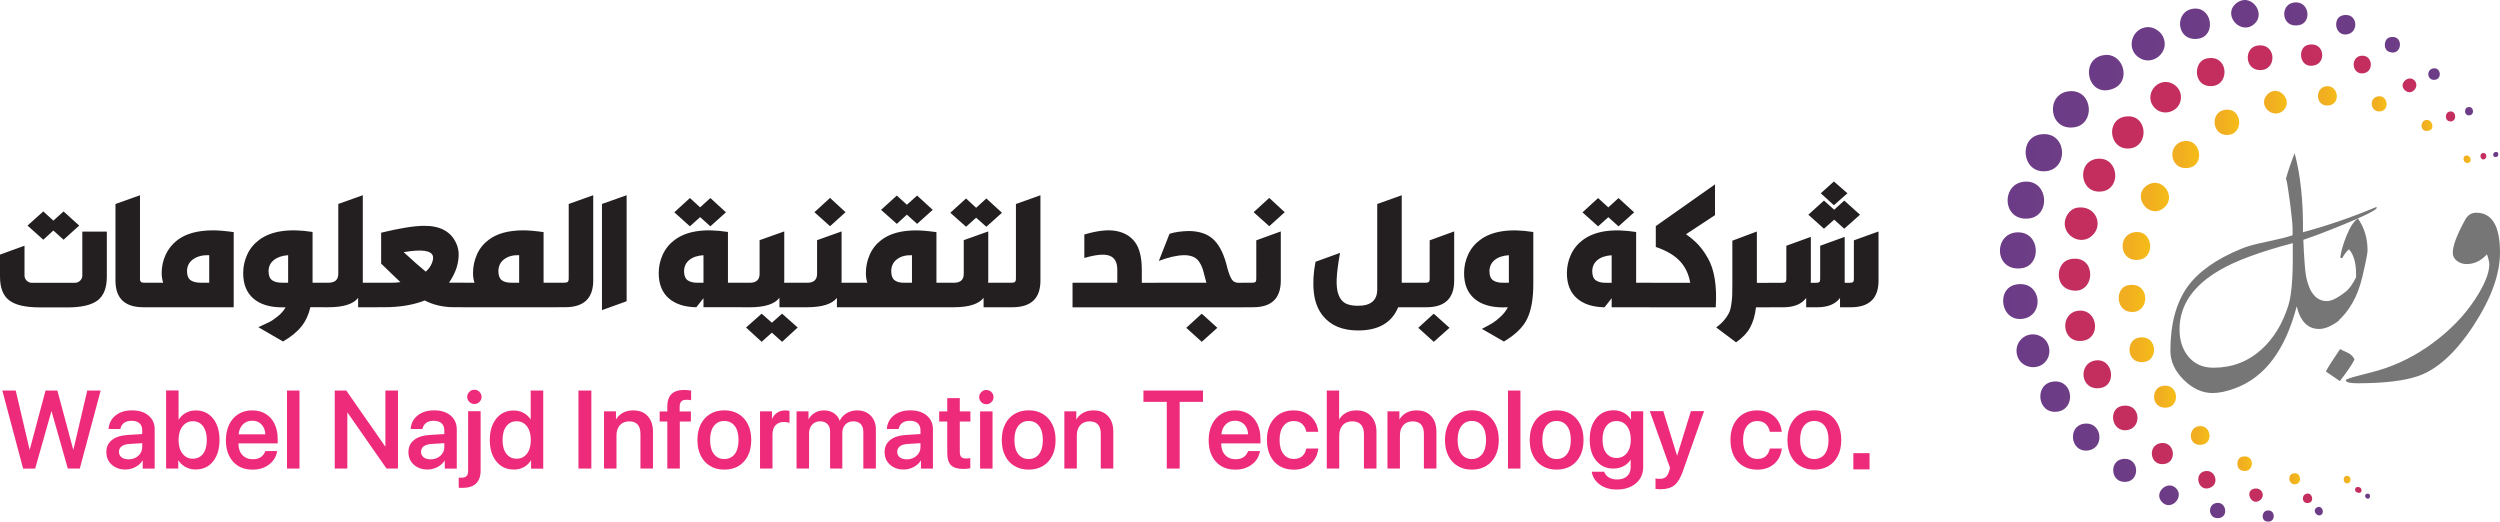 <?xml version="1.0" encoding="UTF-8"?>
<svg id="Layer_2" data-name="Layer 2" xmlns="http://www.w3.org/2000/svg" xmlns:xlink="http://www.w3.org/1999/xlink" viewBox="0 0 680.27 141.95">
  <defs>
    <style>
      .cls-1 {
        fill: url(#linear-gradient-2);
      }

      .cls-2 {
        clip-path: url(#clippath-45);
      }

      .cls-3 {
        fill: url(#linear-gradient-51);
      }

      .cls-4 {
        clip-path: url(#clippath-20);
      }

      .cls-5 {
        clip-path: url(#clippath-11);
      }

      .cls-6 {
        clip-path: url(#clippath-16);
      }

      .cls-7 {
        clip-path: url(#clippath-59);
      }

      .cls-8 {
        fill: url(#linear-gradient-17);
      }

      .cls-9 {
        clip-path: url(#clippath-33);
      }

      .cls-10 {
        clip-path: url(#clippath-47);
      }

      .cls-11 {
        fill: url(#linear-gradient-43);
      }

      .cls-12 {
        clip-path: url(#clippath-41);
      }

      .cls-13 {
        clip-path: url(#clippath-32);
      }

      .cls-14 {
        fill: url(#linear-gradient-15);
      }

      .cls-15 {
        fill: url(#linear-gradient-58);
      }

      .cls-16 {
        fill: url(#linear-gradient-18);
      }

      .cls-17 {
        fill: url(#linear-gradient-56);
      }

      .cls-18 {
        fill: url(#linear-gradient-40);
      }

      .cls-19 {
        fill: url(#linear-gradient-52);
      }

      .cls-20 {
        fill: url(#linear-gradient-28);
      }

      .cls-21 {
        fill: url(#linear-gradient-14);
      }

      .cls-22 {
        fill: url(#linear-gradient-36);
      }

      .cls-23 {
        fill: url(#linear-gradient-20);
      }

      .cls-24 {
        fill: url(#linear-gradient-6);
      }

      .cls-25 {
        clip-path: url(#clippath-2);
      }

      .cls-26 {
        fill: url(#linear-gradient-53);
      }

      .cls-27 {
        clip-path: url(#clippath-13);
      }

      .cls-28 {
        clip-path: url(#clippath-37);
      }

      .cls-29 {
        clip-path: url(#clippath-46);
      }

      .cls-30 {
        clip-path: url(#clippath-25);
      }

      .cls-31 {
        fill: url(#linear-gradient-60);
      }

      .cls-32 {
        clip-path: url(#clippath-15);
      }

      .cls-33 {
        clip-path: url(#clippath-6);
      }

      .cls-34 {
        fill: url(#linear-gradient-35);
      }

      .cls-35 {
        fill: url(#linear-gradient-48);
      }

      .cls-36 {
        clip-path: url(#clippath-40);
      }

      .cls-37 {
        fill: #ee2a7b;
      }

      .cls-38 {
        clip-path: url(#clippath-26);
      }

      .cls-39 {
        fill: url(#linear-gradient-32);
      }

      .cls-40 {
        fill: url(#linear-gradient-11);
      }

      .cls-41 {
        fill: url(#linear-gradient-50);
      }

      .cls-42 {
        fill: url(#linear-gradient-39);
      }

      .cls-43 {
        clip-path: url(#clippath-7);
      }

      .cls-44 {
        clip-path: url(#clippath-21);
      }

      .cls-45 {
        clip-path: url(#clippath-34);
      }

      .cls-46 {
        clip-path: url(#clippath-57);
      }

      .cls-47 {
        clip-path: url(#clippath-1);
      }

      .cls-48 {
        clip-path: url(#clippath-4);
      }

      .cls-49 {
        clip-path: url(#clippath-38);
      }

      .cls-50 {
        fill: url(#linear-gradient-10);
      }

      .cls-51 {
        clip-path: url(#clippath-36);
      }

      .cls-52 {
        clip-path: url(#clippath-27);
      }

      .cls-53 {
        fill: url(#linear-gradient-59);
      }

      .cls-54 {
        clip-path: url(#clippath-44);
      }

      .cls-55 {
        fill: url(#linear-gradient-49);
      }

      .cls-56 {
        fill: url(#linear-gradient-37);
      }

      .cls-57 {
        fill: url(#linear-gradient-16);
      }

      .cls-58 {
        clip-path: url(#clippath-12);
      }

      .cls-59 {
        fill: #767676;
      }

      .cls-60 {
        fill: url(#linear-gradient-31);
      }

      .cls-61 {
        fill: url(#linear-gradient-41);
      }

      .cls-62 {
        clip-path: url(#clippath-24);
      }

      .cls-63 {
        clip-path: url(#clippath-30);
      }

      .cls-64 {
        fill: url(#linear-gradient-21);
      }

      .cls-65 {
        clip-path: url(#clippath-22);
      }

      .cls-66 {
        fill: url(#linear-gradient-25);
      }

      .cls-67 {
        fill: url(#linear-gradient-5);
      }

      .cls-68 {
        fill: url(#linear-gradient-54);
      }

      .cls-69 {
        clip-path: url(#clippath-9);
      }

      .cls-70 {
        fill: url(#linear-gradient-45);
      }

      .cls-71 {
        clip-path: url(#clippath-52);
      }

      .cls-72 {
        fill: url(#linear-gradient-55);
      }

      .cls-73 {
        clip-path: url(#clippath);
      }

      .cls-74 {
        clip-path: url(#clippath-50);
      }

      .cls-75 {
        clip-path: url(#clippath-48);
      }

      .cls-76 {
        fill: url(#linear-gradient-34);
      }

      .cls-77 {
        clip-path: url(#clippath-39);
      }

      .cls-78 {
        fill: none;
      }

      .cls-79 {
        clip-path: url(#clippath-19);
      }

      .cls-80 {
        clip-path: url(#clippath-31);
      }

      .cls-81 {
        clip-path: url(#clippath-54);
      }

      .cls-82 {
        clip-path: url(#clippath-3);
      }

      .cls-83 {
        fill: url(#linear-gradient-7);
      }

      .cls-84 {
        clip-path: url(#clippath-43);
      }

      .cls-85 {
        clip-path: url(#clippath-8);
      }

      .cls-86 {
        fill: url(#linear-gradient-24);
      }

      .cls-87 {
        fill: url(#linear-gradient-9);
      }

      .cls-88 {
        fill: url(#linear-gradient-22);
      }

      .cls-89 {
        clip-path: url(#clippath-55);
      }

      .cls-90 {
        fill: url(#linear-gradient-42);
      }

      .cls-91 {
        clip-path: url(#clippath-29);
      }

      .cls-92 {
        clip-path: url(#clippath-18);
      }

      .cls-93 {
        clip-path: url(#clippath-14);
      }

      .cls-94 {
        fill: url(#linear-gradient-3);
      }

      .cls-95 {
        clip-path: url(#clippath-17);
      }

      .cls-96 {
        clip-path: url(#clippath-5);
      }

      .cls-97 {
        clip-path: url(#clippath-58);
      }

      .cls-98 {
        fill: url(#linear-gradient);
      }

      .cls-99 {
        fill: url(#linear-gradient-27);
      }

      .cls-100 {
        clip-path: url(#clippath-42);
      }

      .cls-101 {
        fill: url(#linear-gradient-33);
      }

      .cls-102 {
        fill: url(#linear-gradient-38);
      }

      .cls-103 {
        clip-path: url(#clippath-10);
      }

      .cls-104 {
        fill: url(#linear-gradient-29);
      }

      .cls-105 {
        clip-path: url(#clippath-23);
      }

      .cls-106 {
        fill: url(#linear-gradient-30);
      }

      .cls-107 {
        clip-path: url(#clippath-56);
      }

      .cls-108 {
        clip-path: url(#clippath-53);
      }

      .cls-109 {
        clip-path: url(#clippath-49);
      }

      .cls-110 {
        fill: url(#linear-gradient-23);
      }

      .cls-111 {
        fill: url(#linear-gradient-19);
      }

      .cls-112 {
        fill: #231f20;
      }

      .cls-113 {
        fill: url(#linear-gradient-4);
      }

      .cls-114 {
        clip-path: url(#clippath-51);
      }

      .cls-115 {
        clip-path: url(#clippath-28);
      }

      .cls-116 {
        fill: url(#linear-gradient-8);
      }

      .cls-117 {
        fill: url(#linear-gradient-44);
      }

      .cls-118 {
        fill: url(#linear-gradient-57);
      }

      .cls-119 {
        fill: url(#linear-gradient-47);
      }

      .cls-120 {
        fill: url(#linear-gradient-46);
      }

      .cls-121 {
        fill: url(#linear-gradient-12);
      }

      .cls-122 {
        clip-path: url(#clippath-35);
      }

      .cls-123 {
        fill: url(#linear-gradient-13);
      }

      .cls-124 {
        fill: url(#linear-gradient-26);
      }
    </style>
    <clipPath id="clippath">
      <path class="cls-78" d="M555.27,36.56c-6.02,.86-5.17,10.31,1.08,10.05,6.5-.27,6.23-10.12-.12-10.12-.3,0-.62,.02-.95,.07"/>
    </clipPath>
    <linearGradient id="linear-gradient" x1="-47.96" y1="886.03" x2="-47.18" y2="886.03" gradientTransform="translate(1163.54 11355.47) scale(12.77 -12.77)" gradientUnits="userSpaceOnUse">
      <stop offset="0" stop-color="#6b3b87"/>
      <stop offset="1" stop-color="#6d3d85"/>
    </linearGradient>
    <clipPath id="clippath-1">
      <path class="cls-78" d="M551.14,49.42c-6.71,.25-6.49,10.8,.86,10.04,5.99-.62,5.47-10.05-.63-10.05-.07,0-.15,0-.23,0"/>
    </clipPath>
    <linearGradient id="linear-gradient-2" x1="-47.87" y1="886.27" x2="-47.09" y2="886.27" gradientTransform="translate(1158.13 11382.66) scale(12.78 -12.78)" xlink:href="#linear-gradient"/>
    <clipPath id="clippath-2">
      <path class="cls-78" d="M562.85,24.85c-6.26,.77-5.45,10.75,1.53,9.79,5.74-.78,5.18-9.84-.76-9.84-.25,0-.5,.02-.77,.05"/>
    </clipPath>
    <linearGradient id="linear-gradient-3" x1="-47.77" y1="886.24" x2="-46.99" y2="886.24" gradientTransform="translate(1159.36 11175.1) scale(12.58 -12.58)" xlink:href="#linear-gradient"/>
    <clipPath id="clippath-3">
      <path class="cls-78" d="M549.05,63.22c-6.74,.11-6.52,10.83,1.09,9.76,5.43-.76,5.07-9.76-.99-9.76-.03,0-.07,0-.1,0"/>
    </clipPath>
    <linearGradient id="linear-gradient-4" x1="-47.41" y1="887.16" x2="-46.63" y2="887.16" gradientTransform="translate(1139.45 11207.92) scale(12.56 -12.56)" xlink:href="#linear-gradient"/>
    <clipPath id="clippath-4">
      <path class="cls-78" d="M572.73,14.97c-7.09,.7-4.84,12.15,2.43,9.1,4.62-1.94,2.84-9.13-1.94-9.13-.16,0-.32,0-.49,.02"/>
    </clipPath>
    <linearGradient id="linear-gradient-5" x1="-47.14" y1="887.16" x2="-46.36" y2="887.16" gradientTransform="translate(1139.86 10775.92) scale(12.12 -12.12)" xlink:href="#linear-gradient"/>
    <clipPath id="clippath-5">
      <path class="cls-78" d="M548.61,77.42c-5.61,.97-4.26,10.36,1.96,9.3,5.55-.94,5.04-9.41-.8-9.41-.36,0-.75,.03-1.16,.1"/>
    </clipPath>
    <linearGradient id="linear-gradient-6" x1="-46.48" y1="888.85" x2="-45.7" y2="888.85" gradientTransform="translate(1105.96 10809.53) scale(12.07 -12.07)" xlink:href="#linear-gradient"/>
    <clipPath id="clippath-6">
      <path class="cls-78" d="M584.21,7.39c-3.97,.31-5.66,5.45-2.59,7.98,3.8,3.14,9.13-1.17,6.9-5.52-.73-1.41-2.43-2.48-4.03-2.48-.09,0-.19,0-.28,.01"/>
    </clipPath>
    <linearGradient id="linear-gradient-7" x1="-46.32" y1="888.54" x2="-45.54" y2="888.54" gradientTransform="translate(1116.68 10307.23) scale(11.59 -11.59)" xlink:href="#linear-gradient"/>
    <clipPath id="clippath-7">
      <path class="cls-78" d="M549.02,97.11c1.09,2.95,5.16,3.75,7.37,1.53,2.13-2.13,1.48-5.92-1.24-7.2-.68-.32-1.36-.46-2.01-.46-2.95,0-5.3,2.95-4.12,6.14"/>
    </clipPath>
    <linearGradient id="linear-gradient-8" x1="-45.38" y1="890.89" x2="-44.6" y2="890.89" gradientTransform="translate(1071.04 10350.31) scale(11.51 -11.51)" xlink:href="#linear-gradient"/>
    <clipPath id="clippath-8">
      <path class="cls-78" d="M570.66,43.21c-5.66,.62-4.9,9.67,1.29,8.88,5.22-.66,4.64-8.91-.69-8.91-.19,0-.4,.01-.6,.03"/>
    </clipPath>
    <linearGradient id="linear-gradient-9" x1="-45.25" y1="890.55" x2="-44.47" y2="890.55" gradientTransform="translate(1075.93 10067.36) scale(11.25 -11.25)" gradientUnits="userSpaceOnUse">
      <stop offset="0" stop-color="#c32e5f"/>
      <stop offset=".54" stop-color="#c32e5f"/>
      <stop offset="1" stop-color="#c32e5f"/>
    </linearGradient>
    <clipPath id="clippath-9">
      <path class="cls-78" d="M565.14,56.53c-2.06,.35-3.53,2.74-3.29,4.77,.37,3.17,4.11,5.07,6.79,3.31,3.88-2.54,2.14-8.18-2.46-8.17-.33,0-.67,.03-1.03,.09"/>
    </clipPath>
    <linearGradient id="linear-gradient-10" x1="-45.71" y1="890.02" x2="-44.93" y2="890.02" gradientTransform="translate(1088.09 10308.1) scale(11.51 -11.51)" xlink:href="#linear-gradient-9"/>
    <clipPath id="clippath-10">
      <path class="cls-78" d="M578.23,31.73c-5.39,.91-4.29,9.25,1.3,8.66,5.21-.55,4.91-8.74-.36-8.74-.3,0-.61,.03-.94,.08"/>
    </clipPath>
    <linearGradient id="linear-gradient-11" x1="-44.91" y1="891.04" x2="-44.13" y2="891.04" gradientTransform="translate(1069.45 9852.59) scale(11.02 -11.02)" xlink:href="#linear-gradient-9"/>
    <clipPath id="clippath-11">
      <path class="cls-78" d="M563.3,70.53c-3.81,.79-4.29,6.98-.34,8.27,3.73,1.21,5.76-1.42,5.8-4.05,.04-2.18-1.29-4.36-4.13-4.36-.41,0-.86,.05-1.34,.15"/>
    </clipPath>
    <linearGradient id="linear-gradient-12" x1="-44.5" y1="892.08" x2="-43.72" y2="892.08" gradientTransform="translate(1049.78 9890.08) scale(11 -11)" xlink:href="#linear-gradient-9"/>
    <clipPath id="clippath-12">
      <path class="cls-78" d="M589.03,22.31c-3.06,.23-4.97,3.76-3.27,6.37,2.41,3.7,8.23,1.69,7.66-2.84-.25-1.97-2.14-3.54-4.11-3.54-.09,0-.19,0-.28,.01"/>
    </clipPath>
    <linearGradient id="linear-gradient-13" x1="-44.47" y1="891.77" x2="-43.69" y2="891.77" gradientTransform="translate(1061.87 9588) scale(10.72 -10.72)" xlink:href="#linear-gradient-9"/>
    <clipPath id="clippath-13">
      <path class="cls-78" d="M597.07,2.34c-5.58,.44-5.02,9.08,1.06,8.2,4.82-.7,3.94-8.21-.71-8.21-.11,0-.23,0-.35,.01"/>
    </clipPath>
    <linearGradient id="linear-gradient-14" x1="-44.08" y1="892.15" x2="-43.3" y2="892.15" gradientTransform="translate(1055.09 9355.75) scale(10.48 -10.48)" xlink:href="#linear-gradient"/>
    <clipPath id="clippath-14">
      <path class="cls-78" d="M565.61,84.54c-5.28,.53-4.74,8.93,1.06,8.2,5.01-.64,4.25-8.22-.58-8.22-.16,0-.32,0-.49,.02"/>
    </clipPath>
    <linearGradient id="linear-gradient-15" x1="-43.13" y1="894.53" x2="-42.36" y2="894.53" gradientTransform="translate(1012.51 9432.5) scale(10.45 -10.45)" xlink:href="#linear-gradient-9"/>
    <clipPath id="clippath-15">
      <path class="cls-78" d="M558.72,103.83c-5.23,.56-4.47,8.87,1.06,8.19,4.97-.6,4.53-8.23-.49-8.23-.18,0-.37,.01-.57,.03"/>
    </clipPath>
    <linearGradient id="linear-gradient-16" x1="-42.88" y1="895.16" x2="-42.1" y2="895.16" gradientTransform="translate(1002.02 9436.01) scale(10.42 -10.42)" xlink:href="#linear-gradient"/>
    <clipPath id="clippath-16">
      <path class="cls-78" d="M600.5,15.89c-3.67,.76-3.68,7.02,.43,7.51,2.93,.35,4.38-1.72,4.38-3.79,0-1.92-1.24-3.83-3.69-3.83-.35,0-.72,.04-1.11,.12"/>
    </clipPath>
    <linearGradient id="linear-gradient-17" x1="-41.92" y1="895.86" x2="-41.14" y2="895.86" gradientTransform="translate(1002.51 8669.15) scale(9.65 -9.65)" xlink:href="#linear-gradient-9"/>
    <clipPath id="clippath-17">
      <path class="cls-78" d="M580.75,63.19c-4.29,.69-4.16,6.99-.04,7.5,3,.38,4.4-1.69,4.37-3.76-.03-1.9-1.27-3.81-3.59-3.8-.24,0-.48,.02-.74,.06"/>
    </clipPath>
    <linearGradient id="linear-gradient-18" x1="-41.31" y1="897.28" x2="-40.53" y2="897.28" gradientTransform="translate(976.29 8727.3) scale(9.65 -9.65)" gradientUnits="userSpaceOnUse">
      <stop offset="0" stop-color="#f1ae20"/>
      <stop offset=".32" stop-color="#f1ae20"/>
      <stop offset=".99" stop-color="#f5bd18"/>
      <stop offset="1" stop-color="#f5bd18"/>
    </linearGradient>
    <clipPath id="clippath-18">
      <path class="cls-78" d="M584.14,50.5c-4.27,3.03,.86,9.57,4.86,5.89,2.73-2.52,.42-6.65-2.64-6.65-.72,0-1.48,.23-2.22,.76"/>
    </clipPath>
    <linearGradient id="linear-gradient-19" x1="-42.14" y1="895.76" x2="-41.37" y2="895.76" gradientTransform="translate(998.97 8906.37) scale(9.88 -9.88)" xlink:href="#linear-gradient-18"/>
    <clipPath id="clippath-19">
      <path class="cls-78" d="M570.2,98.08c-4.91,.72-4.19,8.53,1.5,7.47,4.16-.77,3.35-7.52-.87-7.52-.2,0-.41,.01-.62,.05"/>
    </clipPath>
    <linearGradient id="linear-gradient-20" x1="-40.99" y1="898.29" x2="-40.21" y2="898.29" gradientTransform="translate(962.44 8770.45) scale(9.65 -9.65)" xlink:href="#linear-gradient-9"/>
    <clipPath id="clippath-20">
      <path class="cls-78" d="M594.3,38.39c-4.74,.7-4.1,8.14,1.3,7.28,4.22-.67,3.42-7.33-.7-7.33-.19,0-.39,.01-.6,.05"/>
    </clipPath>
    <linearGradient id="linear-gradient-21" x1="-40.87" y1="897.75" x2="-40.09" y2="897.75" gradientTransform="translate(974.58 8465.3) scale(9.38 -9.38)" xlink:href="#linear-gradient-18"/>
    <clipPath id="clippath-21">
      <path class="cls-78" d="M608.48,.91c-3.82,3.13,1.19,8.8,4.87,5.67C616.14,4.21,613.84,0,610.83,0c-.76,0-1.57,.27-2.35,.91"/>
    </clipPath>
    <linearGradient id="linear-gradient-22" x1="-42.15" y1="895.35" x2="-41.38" y2="895.35" gradientTransform="translate(1013.51 8637.02) scale(9.64 -9.64)" xlink:href="#linear-gradient"/>
    <clipPath id="clippath-22">
      <path class="cls-78" d="M578.91,77.65c-3.48,.78-3.27,7.3,1.33,7.25,4.67-.05,4.71-7.4-.1-7.4-.38,0-.79,.05-1.23,.15"/>
    </clipPath>
    <linearGradient id="linear-gradient-23" x1="-40.17" y1="899.37" x2="-39.39" y2="899.37" gradientTransform="translate(950.19 8448.15) scale(9.3 -9.3)" xlink:href="#linear-gradient-18"/>
    <clipPath id="clippath-23">
      <path class="cls-78" d="M566.98,115.31c-4.41,.7-3.63,7.78,1.07,7.28,4.6-.49,4.1-7.34-.32-7.34-.24,0-.48,.02-.74,.06"/>
    </clipPath>
    <linearGradient id="linear-gradient-24" x1="-39.68" y1="900.66" x2="-38.9" y2="900.66" gradientTransform="translate(931.98 8470.24) scale(9.27 -9.27)" xlink:href="#linear-gradient"/>
    <clipPath id="clippath-24">
      <path class="cls-78" d="M605.32,29.89c-4.11,.71-3.39,7.3,1.07,6.82,4.12-.44,3.76-6.89-.33-6.89-.23,0-.48,.02-.73,.06"/>
    </clipPath>
    <linearGradient id="linear-gradient-25" x1="-38.58" y1="901.4" x2="-37.8" y2="901.4" gradientTransform="translate(935.08 7801.18) scale(8.62 -8.62)" xlink:href="#linear-gradient-18"/>
    <clipPath id="clippath-25">
      <path class="cls-78" d="M614.04,12.45c-3.4,.71-3.22,6.33,.64,6.61,2.47,.18,3.68-1.59,3.67-3.35,0-1.68-1.12-3.37-3.3-3.37-.31,0-.65,.03-1.01,.11"/>
    </clipPath>
    <linearGradient id="linear-gradient-26" x1="-38.99" y1="900.67" x2="-38.22" y2="900.67" gradientTransform="translate(948.83 7804.36) scale(8.65 -8.65)" xlink:href="#linear-gradient-9"/>
    <clipPath id="clippath-26">
      <path class="cls-78" d="M581.9,91.89c-3.34,.69-3.25,6.04,.19,6.59,2.73,.43,4.06-1.44,4.05-3.31-.01-1.69-1.11-3.38-3.27-3.38-.3,0-.63,.03-.97,.1"/>
    </clipPath>
    <linearGradient id="linear-gradient-27" x1="-37.75" y1="903.56" x2="-36.97" y2="903.56" gradientTransform="translate(904.14 7866.81) scale(8.6 -8.6)" xlink:href="#linear-gradient-18"/>
    <clipPath id="clippath-27">
      <path class="cls-78" d="M577.31,110.48c-3.72,.77-2.82,7.18,1.5,6.56,3.95-.57,3.71-6.67-.47-6.67-.32,0-.66,.03-1.02,.11"/>
    </clipPath>
    <linearGradient id="linear-gradient-28" x1="-37.39" y1="904.48" x2="-36.62" y2="904.48" gradientTransform="translate(894.59 7845.03) scale(8.55 -8.55)" xlink:href="#linear-gradient-9"/>
    <clipPath id="clippath-28">
      <path class="cls-78" d="M623.92,.74c-3.65,.76-3.08,7.09,1.73,6.09,3.35-.69,2.81-6.18-.87-6.18-.27,0-.56,.03-.86,.09"/>
    </clipPath>
    <linearGradient id="linear-gradient-29" x1="-37.33" y1="903.17" x2="-36.56" y2="903.17" gradientTransform="translate(925.31 7352.66) scale(8.14 -8.14)" xlink:href="#linear-gradient"/>
    <clipPath id="clippath-29">
      <path class="cls-78" d="M577.31,124.95c-3.22,.67-3,5.8,.4,6.15,2.4,.25,3.56-1.43,3.55-3.11-.01-1.57-1.05-3.14-3.05-3.14-.28,0-.58,.03-.91,.1"/>
    </clipPath>
    <linearGradient id="linear-gradient-30" x1="-35.23" y1="908.3" x2="-34.45" y2="908.3" gradientTransform="translate(857.84 7420.6) scale(8.03 -8.03)" xlink:href="#linear-gradient"/>
    <clipPath id="clippath-30">
      <path class="cls-78" d="M616.96,25.7c-2.87,3.03,1.7,7,4.41,4.3,2.12-2.12,.06-5.28-2.3-5.28-.71,0-1.45,.29-2.11,.99"/>
    </clipPath>
    <linearGradient id="linear-gradient-31" x1="-36.5" y1="904.92" x2="-35.72" y2="904.92" gradientTransform="translate(907.43 7253.54) scale(7.98 -7.98)" xlink:href="#linear-gradient-18"/>
    <clipPath id="clippath-31">
      <path class="cls-78" d="M588.56,104.98c-3.25,.52-3.2,5.41-.04,5.9,2.48,.38,3.63-1.28,3.59-2.95-.03-1.5-1.04-3-2.93-3-.2,0-.4,.02-.62,.05"/>
    </clipPath>
    <linearGradient id="linear-gradient-32" x1="-34.07" y1="909.96" x2="-33.29" y2="909.96" gradientTransform="translate(848.1 7105.62) scale(7.69 -7.69)" xlink:href="#linear-gradient-18"/>
    <clipPath id="clippath-32">
      <path class="cls-78" d="M628.04,12.21c-3.03,.69-2.45,6.56,1.69,5.59,3.19-.74,2.8-5.71-.71-5.71-.3,0-.63,.04-.98,.12"/>
    </clipPath>
    <linearGradient id="linear-gradient-33" x1="-34.29" y1="908.35" x2="-33.51" y2="908.35" gradientTransform="translate(880.76 6760.25) scale(7.43 -7.43)" xlink:href="#linear-gradient-9"/>
    <clipPath id="clippath-33">
      <path class="cls-78" d="M587.87,120.59c-3.67,.64-2.86,6.48,1.27,5.63,3.18-.65,2.63-5.69-.66-5.69-.19,0-.4,.02-.61,.05"/>
    </clipPath>
    <linearGradient id="linear-gradient-34" x1="-32.44" y1="912.99" x2="-31.66" y2="912.99" gradientTransform="translate(824.56 6851.8) scale(7.37 -7.37)" xlink:href="#linear-gradient-9"/>
    <clipPath id="clippath-34">
      <path class="cls-78" d="M637.46,4.18c-2.77,.64-2.19,5.55,1.04,5.19,3.3-.37,3.15-5.3-.15-5.3-.27,0-.57,.03-.89,.11"/>
    </clipPath>
    <linearGradient id="linear-gradient-35" x1="-30.74" y1="913.96" x2="-29.96" y2="913.96" gradientTransform="translate(841.66 6131.45) scale(6.7 -6.7)" xlink:href="#linear-gradient"/>
    <clipPath id="clippath-35">
      <path class="cls-78" d="M633.1,23.46c-3.29,.31-3.13,5.49,.4,5.25,3.48-.24,2.86-5.26-.14-5.26-.08,0-.17,0-.26,.01"/>
    </clipPath>
    <linearGradient id="linear-gradient-36" x1="-29.91" y1="915.73" x2="-29.13" y2="915.73" gradientTransform="translate(828.17 6070.65) scale(6.6 -6.6)" xlink:href="#linear-gradient-18"/>
    <clipPath id="clippath-36">
      <path class="cls-78" d="M588.23,136.54c2.46,2.78,6.47-1.45,3.72-3.84-.48-.42-1.02-.6-1.56-.6-1.99,0-3.9,2.48-2.17,4.44"/>
    </clipPath>
    <linearGradient id="linear-gradient-37" x1="-29.57" y1="917.93" x2="-28.79" y2="917.93" gradientTransform="translate(789.99 6419.15) scale(6.85 -6.85)" xlink:href="#linear-gradient"/>
    <clipPath id="clippath-37">
      <path class="cls-78" d="M598.21,115.99c-3.05,.5-2.8,5.89,1.27,4.95,2.67-.62,2.17-5-.75-5-.17,0-.34,.01-.52,.04"/>
    </clipPath>
    <linearGradient id="linear-gradient-38" x1="-28.04" y1="920.27" x2="-27.26" y2="920.27" gradientTransform="translate(779.57 6140.13) scale(6.54 -6.54)" xlink:href="#linear-gradient-18"/>
    <clipPath id="clippath-38">
      <path class="cls-78" d="M642.29,15.2c-2.68,.51-2.36,4.95,.6,4.77,3.12-.2,2.84-4.82-.04-4.82-.18,0-.37,.02-.57,.06"/>
    </clipPath>
    <linearGradient id="linear-gradient-39" x1="-26.22" y1="921.62" x2="-25.45" y2="921.62" gradientTransform="translate(797.65 5542.19) scale(5.99 -5.99)" xlink:href="#linear-gradient-9"/>
    <clipPath id="clippath-39">
      <path class="cls-78" d="M600.27,128.16c-3.53,.33-2.24,5.91,1.11,4.56,2.53-1.02,1.49-4.57-.88-4.57-.08,0-.15,0-.23,.01"/>
    </clipPath>
    <linearGradient id="linear-gradient-40" x1="-24.39" y1="926.64" x2="-23.61" y2="926.64" gradientTransform="translate(744.94 5707.75) scale(6.02 -6.02)" xlink:href="#linear-gradient-9"/>
    <clipPath id="clippath-40">
      <path class="cls-78" d="M650.32,10.14c-1.69,.38-1.89,3.25-.34,3.91,1.95,.83,3.04-.52,3.07-1.87,.02-1.06-.61-2.13-2.01-2.13-.22,0-.46,.03-.72,.09"/>
    </clipPath>
    <linearGradient id="linear-gradient-41" x1="-20.82" y1="930.21" x2="-20.04" y2="930.21" gradientTransform="translate(759.25 4942.39) scale(5.3 -5.3)" xlink:href="#linear-gradient"/>
    <clipPath id="clippath-41">
      <path class="cls-78" d="M603.03,136.88c-2.61,.49-2.06,4.74,1.04,4.04,2.22-.5,1.72-4.09-.58-4.09-.15,0-.3,.01-.46,.05"/>
    </clipPath>
    <linearGradient id="linear-gradient-42" x1="-18.41" y1="936.79" x2="-17.64" y2="936.79" gradientTransform="translate(699.26 5119.5) scale(5.32 -5.32)" xlink:href="#linear-gradient"/>
    <clipPath id="clippath-42">
      <path class="cls-78" d="M647.11,26.21c-2.67,.44-2.12,4.44,.61,4.09,2.55-.33,2.01-4.12-.25-4.12-.11,0-.23,0-.36,.03"/>
    </clipPath>
    <linearGradient id="linear-gradient-43" x1="-19.65" y1="932.61" x2="-18.87" y2="932.61" gradientTransform="translate(747.52 4876.87) scale(5.2 -5.2)" xlink:href="#linear-gradient-18"/>
    <clipPath id="clippath-43">
      <path class="cls-78" d="M610.14,124.26c-1.72,.39-1.79,3.24-.18,3.75,1.82,.58,2.78-.63,2.79-1.84,.01-1-.62-1.99-1.93-1.99-.21,0-.44,.03-.69,.08"/>
    </clipPath>
    <linearGradient id="linear-gradient-44" x1="-16.5" y1="939.78" x2="-15.72" y2="939.78" gradientTransform="translate(692.8 4910.49) scale(5.09 -5.09)" xlink:href="#linear-gradient-18"/>
    <clipPath id="clippath-44">
      <path class="cls-78" d="M654.4,24.57c1.89,1.68,4.16-1.11,2.58-2.7-.37-.37-.79-.52-1.21-.52-1.47,0-2.85,1.89-1.37,3.22"/>
    </clipPath>
    <linearGradient id="linear-gradient-45" x1="-16.16" y1="938.37" x2="-15.38" y2="938.37" gradientTransform="translate(731.7 4550.48) scale(4.82 -4.82)" xlink:href="#linear-gradient-9"/>
    <clipPath id="clippath-45">
      <path class="cls-78" d="M613.35,132.98c-2.66,.58-.75,4.85,1.56,3.17,1.53-1.11,.71-3.23-1.05-3.23-.16,0-.34,.02-.51,.06"/>
    </clipPath>
    <linearGradient id="linear-gradient-46" x1="-12.29" y1="947.2" x2="-11.51" y2="947.2" gradientTransform="translate(669.93 4595.85) scale(4.71 -4.71)" xlink:href="#linear-gradient-9"/>
    <clipPath id="clippath-46">
      <path class="cls-78" d="M662.03,18.63c-1.9,.4-1.58,3.21,.37,3.1,2.12-.11,1.85-3.15,.01-3.15-.12,0-.25,.01-.38,.04"/>
    </clipPath>
    <linearGradient id="linear-gradient-47" x1="-5.86" y1="954.99" x2="-5.09" y2="954.99" gradientTransform="translate(684.39 3869.1) scale(4.03 -4.03)" xlink:href="#linear-gradient"/>
    <clipPath id="clippath-47">
      <path class="cls-78" d="M616.8,138.94c-1.38,.29-1.49,2.52-.24,2.89,1.45,.43,2.16-.49,2.15-1.42,0-.76-.51-1.52-1.48-1.52-.14,0-.28,.01-.43,.05"/>
    </clipPath>
    <linearGradient id="linear-gradient-48" x1="-.21" y1="967.45" x2=".56" y2="967.45" gradientTransform="translate(616.52 3904.53) scale(3.89 -3.89)" xlink:href="#linear-gradient"/>
    <clipPath id="clippath-48">
      <path class="cls-78" d="M660.19,32.63c-1.89,.29-1.71,3.64,.82,2.9,1.56-.46,.82-2.91-.62-2.91-.06,0-.13,0-.2,.02"/>
    </clipPath>
    <linearGradient id="linear-gradient-49" x1="-1.79" y1="962.11" x2="-1.01" y2="962.11" gradientTransform="translate(665.72 3690.89) scale(3.8 -3.8)" xlink:href="#linear-gradient-18"/>
    <clipPath id="clippath-49">
      <path class="cls-78" d="M623.91,128.85c-1.64,.49-1.07,3.24,.81,2.9,1.69-.3,1.41-2.99-.27-2.99-.17,0-.35,.03-.54,.09"/>
    </clipPath>
    <linearGradient id="linear-gradient-50" x1="1.84" y1="970.88" x2="2.62" y2="970.88" gradientTransform="translate(616.03 3773.33) scale(3.75 -3.75)" xlink:href="#linear-gradient-18"/>
    <clipPath id="clippath-50">
      <path class="cls-78" d="M666.62,30.34c-1.47,.22-1.46,2.7,.18,2.7,1.75,0,1.63-2.72,.05-2.72-.07,0-.15,0-.23,.02"/>
    </clipPath>
    <linearGradient id="linear-gradient-51" x1="9.3" y1="980.31" x2="10.07" y2="980.31" gradientTransform="translate(635.31 3219.5) scale(3.25 -3.25)" xlink:href="#linear-gradient-9"/>
    <clipPath id="clippath-51">
      <path class="cls-78" d="M627.59,134.34c-1.53,.41-1.22,3.08,.82,2.45,1.25-.39,.85-2.5-.46-2.5-.11,0-.23,.02-.36,.05"/>
    </clipPath>
    <linearGradient id="linear-gradient-52" x1="12.36" y1="988.78" x2="13.14" y2="988.78" gradientTransform="translate(586.26 3365.06) scale(3.27 -3.27)" xlink:href="#linear-gradient-9"/>
    <clipPath id="clippath-52">
      <path class="cls-78" d="M671.44,29.19c-.91,.27-.95,2.08,.21,2.19,.89,.09,1.29-.52,1.28-1.13-.01-.57-.39-1.13-1.07-1.13-.13,0-.27,.02-.42,.07"/>
    </clipPath>
    <linearGradient id="linear-gradient-53" x1="22.17" y1="1001.33" x2="22.95" y2="1001.33" gradientTransform="translate(609 2820.33) scale(2.79 -2.79)" xlink:href="#linear-gradient"/>
    <clipPath id="clippath-53">
      <path class="cls-78" d="M630.27,138.19c-1.15,.91,.42,2.73,1.46,1.81,.74-.66,.17-2.09-.74-2.09-.22,0-.46,.08-.71,.28"/>
    </clipPath>
    <linearGradient id="linear-gradient-54" x1="24.9" y1="1010" x2="25.68" y2="1010" gradientTransform="translate(559.43 2996.71) scale(2.83 -2.83)" xlink:href="#linear-gradient"/>
    <clipPath id="clippath-54">
      <path class="cls-78" d="M670.62,42.5c-.43,.27-.42,1.66,.55,1.81,.9,.14,1.2-.43,1.11-.99-.08-.51-.48-1.01-1.04-1.01-.19,0-.4,.06-.63,.2"/>
    </clipPath>
    <linearGradient id="linear-gradient-55" x1="32.49" y1="1019.12" x2="33.27" y2="1019.12" gradientTransform="translate(588.82 2600.78) scale(2.51 -2.51)" xlink:href="#linear-gradient-18"/>
    <clipPath id="clippath-55">
      <path class="cls-78" d="M638.38,129.52c-.99,.27-.83,2.09,.37,1.98,1.27-.11,1.05-2.03-.07-2.03-.1,0-.2,.01-.31,.04"/>
    </clipPath>
    <linearGradient id="linear-gradient-56" x1="39.89" y1="1035.08" x2="40.67" y2="1035.08" gradientTransform="translate(540.95 2641.76) scale(2.43 -2.43)" xlink:href="#linear-gradient-18"/>
    <clipPath id="clippath-56">
      <path class="cls-78" d="M675.75,43.39c.98,0,1.15-1.76,0-1.76s-.98,1.76,0,1.76"/>
    </clipPath>
    <linearGradient id="linear-gradient-57" x1="54.75" y1="1055.69" x2="55.53" y2="1055.69" gradientTransform="translate(562.46 2211.52) scale(2.05 -2.05)" xlink:href="#linear-gradient-9"/>
    <clipPath id="clippath-57">
      <path class="cls-78" d="M641,132.74c-.9,1.41,2.04,2.06,1.54,.36-.12-.41-.56-.59-.95-.59-.26,0-.49,.08-.59,.24"/>
    </clipPath>
    <linearGradient id="linear-gradient-58" x1="46.91" y1="1047.44" x2="47.69" y2="1047.44" gradientTransform="translate(534.15 2515.65) scale(2.27 -2.27)" xlink:href="#linear-gradient-9"/>
    <clipPath id="clippath-58">
      <path class="cls-78" d="M679.01,41.35c-.92,.24-.78,1.71,.4,1.32,.59-.19,.53-1.35-.19-1.35-.06,0-.13,0-.2,.03"/>
    </clipPath>
    <linearGradient id="linear-gradient-59" x1="72.13" y1="1084.36" x2="72.91" y2="1084.36" gradientTransform="translate(548.7 1991.99) scale(1.8 -1.8)" xlink:href="#linear-gradient"/>
    <clipPath id="clippath-59">
      <path class="cls-78" d="M644.11,134.34c-1.07,.29-.39,1.57,.41,1.34,.52-.15,.54-1.37-.2-1.37-.07,0-.14,.01-.22,.03"/>
    </clipPath>
    <linearGradient id="linear-gradient-60" x1="83.97" y1="1109.57" x2="84.74" y2="1109.57" gradientTransform="translate(498.7 2049.27) scale(1.73 -1.73)" xlink:href="#linear-gradient"/>
  </defs>
  <g id="Layer_1-2" data-name="Layer 1">
    <g>
      <g class="cls-73">
        <rect class="cls-98" x="549.25" y="36.49" width="13.6" height="10.38"/>
      </g>
      <g class="cls-47">
        <rect class="cls-1" x="544.43" y="49.41" width="13.56" height="10.8"/>
      </g>
      <g class="cls-25">
        <rect class="cls-94" x="556.59" y="24.8" width="13.53" height="10.79"/>
      </g>
      <g class="cls-82">
        <rect class="cls-113" x="542.31" y="63.22" width="13.26" height="10.83"/>
      </g>
      <g class="cls-48">
        <rect class="cls-67" x="565.64" y="14.94" width="14.14" height="12.18"/>
      </g>
      <g class="cls-96">
        <rect class="cls-24" x="543" y="77.32" width="13.11" height="10.46"/>
      </g>
      <g class="cls-33">
        <rect class="cls-83" x="578.55" y="7.38" width="12.2" height="11.13"/>
      </g>
      <g class="cls-43">
        <rect class="cls-116" x="547.84" y="90.97" width="10.68" height="9.88"/>
      </g>
      <g class="cls-85">
        <rect class="cls-87" x="565.01" y="43.18" width="12.17" height="9.7"/>
      </g>
      <g class="cls-69">
        <rect class="cls-50" x="561.61" y="56.44" width="10.9" height="9.93"/>
      </g>
      <g class="cls-103">
        <rect class="cls-40" x="572.84" y="31.65" width="11.9" height="9.33"/>
      </g>
      <g class="cls-5">
        <rect class="cls-121" x="559.01" y="70.39" width="9.79" height="9.63"/>
      </g>
      <g class="cls-58">
        <rect class="cls-123" x="584.06" y="22.3" width="9.93" height="10.08"/>
      </g>
      <g class="cls-27">
        <rect class="cls-21" x="591.49" y="2.32" width="11.46" height="9.09"/>
      </g>
      <g class="cls-93">
        <rect class="cls-14" x="560.33" y="84.51" width="11.35" height="8.96"/>
      </g>
      <g class="cls-32">
        <rect class="cls-57" x="553.49" y="103.8" width="11.26" height="8.9"/>
      </g>
      <g class="cls-6">
        <rect class="cls-8" x="596.82" y="15.77" width="8.48" height="7.97"/>
      </g>
      <g class="cls-95">
        <rect class="cls-16" x="576.47" y="63.13" width="8.65" height="7.94"/>
      </g>
      <g class="cls-92">
        <rect class="cls-111" x="579.87" y="49.75" width="11.86" height="10.33"/>
      </g>
      <g class="cls-79">
        <rect class="cls-23" x="565.29" y="98.04" width="10.57" height="8.57"/>
      </g>
      <g class="cls-4">
        <rect class="cls-64" x="589.56" y="38.34" width="10.27" height="8.18"/>
      </g>
      <g class="cls-44">
        <rect class="cls-88" x="604.66" y="0" width="11.48" height="9.71"/>
      </g>
      <g class="cls-65">
        <rect class="cls-110" x="575.43" y="77.5" width="9.53" height="7.45"/>
      </g>
      <g class="cls-105">
        <rect class="cls-86" x="562.57" y="115.25" width="10.07" height="7.84"/>
      </g>
      <g class="cls-62">
        <rect class="cls-66" x="601.21" y="29.83" width="9.3" height="7.36"/>
      </g>
      <g class="cls-30">
        <rect class="cls-124" x="610.64" y="12.34" width="7.72" height="6.9"/>
      </g>
      <g class="cls-38">
        <rect class="cls-99" x="578.56" y="91.78" width="7.59" height="7.12"/>
      </g>
      <g class="cls-52">
        <rect class="cls-20" x="573.59" y="110.37" width="9.17" height="7.29"/>
      </g>
      <g class="cls-115">
        <rect class="cls-104" x="620.27" y=".64" width="8.73" height="7.18"/>
      </g>
      <g class="cls-91">
        <rect class="cls-106" x="574.09" y="124.85" width="7.18" height="6.5"/>
      </g>
      <g class="cls-63">
        <rect class="cls-60" x="614.1" y="24.71" width="9.4" height="7.99"/>
      </g>
      <g class="cls-80">
        <rect class="cls-39" x="585.31" y="104.93" width="6.84" height="6.33"/>
      </g>
      <g class="cls-13">
        <rect class="cls-101" x="625.01" y="12.09" width="7.91" height="6.67"/>
      </g>
      <g class="cls-9">
        <rect class="cls-76" x="584.2" y="120.53" width="8.12" height="6.54"/>
      </g>
      <g class="cls-45">
        <rect class="cls-34" x="634.69" y="4.07" width="7.1" height="5.66"/>
      </g>
      <g class="cls-122">
        <rect class="cls-22" x="629.81" y="23.45" width="7.17" height="5.5"/>
      </g>
      <g class="cls-51">
        <rect class="cls-56" x="586.5" y="132.1" width="8.2" height="7.22"/>
      </g>
      <g class="cls-28">
        <rect class="cls-102" x="595.16" y="115.95" width="7" height="5.93"/>
      </g>
      <g class="cls-49">
        <rect class="cls-42" x="639.61" y="15.14" width="6.4" height="5.01"/>
      </g>
      <g class="cls-77">
        <rect class="cls-18" x="596.73" y="128.15" width="7.17" height="5.92"/>
      </g>
      <g class="cls-36">
        <rect class="cls-61" x="648.43" y="10.06" width="4.64" height="4.83"/>
      </g>
      <g class="cls-12">
        <rect class="cls-90" x="600.42" y="136.84" width="5.88" height="4.78"/>
      </g>
      <g class="cls-100">
        <rect class="cls-11" x="644.45" y="26.18" width="5.82" height="4.47"/>
      </g>
      <g class="cls-84">
        <rect class="cls-117" x="608.35" y="124.18" width="4.42" height="4.41"/>
      </g>
      <g class="cls-54">
        <rect class="cls-70" x="652.91" y="21.35" width="5.65" height="4.9"/>
      </g>
      <g class="cls-2">
        <rect class="cls-120" x="610.69" y="132.92" width="5.75" height="4.91"/>
      </g>
      <g class="cls-29">
        <rect class="cls-119" x="660.13" y="18.59" width="4.39" height="3.25"/>
      </g>
      <g class="cls-10">
        <rect class="cls-35" x="615.31" y="138.9" width="3.41" height="3.37"/>
      </g>
      <g class="cls-75">
        <rect class="cls-55" x="658.3" y="32.62" width="4.26" height="3.66"/>
      </g>
      <g class="cls-109">
        <rect class="cls-41" x="622.27" y="128.76" width="4.15" height="3.32"/>
      </g>
      <g class="cls-74">
        <rect class="cls-3" x="665.15" y="30.32" width="3.4" height="2.72"/>
      </g>
      <g class="cls-114">
        <rect class="cls-19" x="626.06" y="134.3" width="3.6" height="3.13"/>
      </g>
      <g class="cls-71">
        <rect class="cls-26" x="670.49" y="29.13" width="2.45" height="2.35"/>
      </g>
      <g class="cls-108">
        <rect class="cls-68" x="629.12" y="137.91" width="3.35" height="3.01"/>
      </g>
      <g class="cls-81">
        <rect class="cls-72" x="670.19" y="42.3" width="2.18" height="2.14"/>
      </g>
      <g class="cls-89">
        <rect class="cls-17" x="637.39" y="129.48" width="2.63" height="2.13"/>
      </g>
      <g class="cls-107">
        <rect class="cls-118" x="674.61" y="41.64" width="2.29" height="1.76"/>
      </g>
      <g class="cls-46">
        <rect class="cls-15" x="640.1" y="132.5" width="2.94" height="2.29"/>
      </g>
      <g class="cls-97">
        <rect class="cls-53" x="678.09" y="41.33" width="1.9" height="1.73"/>
      </g>
      <g class="cls-7">
        <rect class="cls-31" x="643.03" y="134.31" width="2.03" height="1.6"/>
      </g>
      <path class="cls-59" d="M646.76,56.56c-.26,.66-3.29,2.17-9.08,4.54-4.46,1.83-8.1,3.21-10.93,4.16,.23,5.31,.49,8.67,.77,10.07,.91,4.4,2.8,6.6,5.66,6.6,1.29,0,3.1-.94,5.44-2.83l-2.19,8.14c-2,1.51-3.8,2.27-5.4,2.27-3.06,0-5.09-2.06-6.08-6.17-3.09,11.86-8.64,19.28-16.67,22.28-2.37,.89-4.43,1.33-6.17,1.33-2.86,0-5.49-1.2-7.91-3.6-2.41-2.4-3.62-5.03-3.62-7.88,0-7.26,1.54-13.05,4.63-17.4,2.97-4.14,7.88-7.61,14.74-10.41,1.57-.66,3.87-1.29,6.9-1.89,3.28-.69,5.61-1.27,6.98-1.76v-1.76c0-1.09-.23-3.43-.69-7.03-.49-3.77-.86-5.97-1.11-6.6,.54-2,1.33-4.31,2.36-6.94,1.6,5.97,2.36,13.14,2.27,21.51,6.77-1.83,13.41-4.11,19.93-6.86l.17,.21Zm-24.08,26.52c.86-2.71,1.26-7.44,1.2-14.18v-2.74c-8.86,2.34-15.44,4.77-19.75,7.28-7.37,4.23-11.06,9.63-11.06,16.2,0,2.97,.79,5.41,2.36,7.33,1.66,2.06,3.94,3.09,6.86,3.09,5.03,0,9.37-1.64,13.03-4.93,3.31-2.97,5.77-6.98,7.37-12.04h0Zm16.33,12.98c.86,.49,1.41,1.09,1.67,1.8-.8,1.51-2.13,3.46-3.99,5.83l-3.81-2.61c.57-1.11,1.86-3.14,3.86-6.08,.77,.37,1.53,.73,2.27,1.07h0Zm2.61-36.59c1.74,2.49,2.61,5.37,2.61,8.66,0,.83-.49,3.29-1.46,7.37-1.26,5.26-3.57,9.31-6.94,12.17l2.19-8.06c1.09-.8,2.11-2.19,3.09-4.16v-.94c0-2.97-.64-5.2-1.93-6.68-.74,.66-1.34,1.44-1.8,2.36l-.47,.04-.09-.3c.26-1.71,.81-3.63,1.67-5.74,1.03-2.54,2.07-4.11,3.13-4.71h0Zm32.18-1.59c4.31,0,6.47,3.61,6.47,10.84,0,5.89-2.39,12.48-7.16,19.8-4.88,7.46-9.96,12.07-15.21,13.84-3.8,1.29-9.28,1.93-16.45,1.93-2.08,0-3.13-.27-3.13-.81,0-.26,1.13-.67,3.39-1.24,3.34-.83,5.84-1.53,7.5-2.1,5.11-1.77,9.95-4.48,14.5-8.12,4.56-3.64,8.18-7.75,10.86-12.32,1.86-3.14,2.79-5.74,2.79-7.8,0-.57-.21-1.47-.64-2.7-1.6,1.77-3.46,2.66-5.57,2.66-.94,0-1.8-.29-2.57-.86-.77-.57-1.16-1.31-1.16-2.23,0-1.91,1.13-4.91,3.39-9,.69-1.26,1.69-1.89,3-1.89h0Z"/>
    </g>
    <g>
      <path class="cls-112" d="M10.75,83.64c-3.84,0-6.59-.64-8.25-1.92-1.67-1.28-2.5-3.43-2.5-6.45v-5.99l6.67-2.42v8.1c0,.56,.2,1.03,.6,1.41,.4,.38,.86,.58,1.39,.58h11.71c.56,0,1.03-.19,1.43-.58,.4-.38,.6-.85,.6-1.41v-11.94h6.67v12.26c0,3.04-.84,5.2-2.52,6.47-1.68,1.27-4.44,1.9-8.27,1.9h-7.5Zm1.03-18.41l-4.29-3.85,4.29-3.85,2.74,2.5,2.78-2.5,4.25,3.85-4.25,3.85-2.78-2.5-2.74,2.5Zm27.22,18.37c-5.05,0-7.58-2.42-7.58-7.26v-20.83l6.67-2.38v22.66c0,.48,.09,.79,.28,.93,.18,.15,.52,.22,.99,.22h2.46v6.67h-2.82Zm2.22,0v-6.67h3.17c-.26-.87-.4-1.75-.4-2.62,0-1.75,.36-3.41,1.09-5,.73-1.59,1.81-2.92,3.23-4.01,2.33-1.75,5.56-2.62,9.68-2.62,1.45,0,3.32,.16,5.6,.48v20.44h-22.38Zm13.37-6.67h2.34v-7.5c-1.8-.05-3.25,.32-4.37,1.11-1.11,.79-1.67,1.88-1.67,3.25,0,1.16,.32,1.98,.95,2.44,.63,.46,1.55,.69,2.74,.69Zm22.42,15.99l-6.71-3.89c1.24-.56,2.22-1.01,2.94-1.37s1.51-.9,2.4-1.63c.89-.73,1.58-1.53,2.08-2.4h-.95c-3.36,0-5.97-.8-7.82-2.4-1.85-1.6-2.78-3.91-2.78-6.92,0-1.75,.36-3.42,1.09-5.02,.73-1.6,1.81-2.93,3.23-3.99,3.28-2.46,8.14-3.19,14.56-2.18v13.81h3.69v6.67h-4.29c-.45,2.01-1.26,3.75-2.42,5.22-1.16,1.47-2.84,2.84-5.04,4.11Zm-.24-15.99h1.63v-7.5c-1.67,.13-2.97,.58-3.91,1.35-.94,.77-1.41,1.77-1.41,3.02,0,1.16,.32,1.98,.95,2.44,.63,.46,1.55,.69,2.74,.69Zm11.39,6.67v-6.67h1.19c1.8,0,2.7-.81,2.7-2.42v-19.01l6.67-2.38v23.81h3.93v6.67h-5.2v-2.54c-1.32,1.69-4.02,2.54-8.1,2.54h-1.19Zm13.89,0v-6.67h4.76c.53,0,1.24-.05,2.14-.16-.42-.4-1.22-1.16-2.4-2.3-1.18-1.14-2.12-2.05-2.84-2.74v-8.41c5-1.22,8.86-1.84,11.59-1.87,4.37-.05,7.29,1.48,8.77,4.6,.56,1.14,.8,2.36,.73,3.67-.07,1.31-.33,2.57-.79,3.77-.46,1.2-1.08,2.35-1.85,3.43h4.37v6.67h-3.02c-2.94,0-5.58-.61-7.94-1.83-3.12,1.22-6.76,1.83-10.91,1.83h-2.62Zm7.78-15c2.46,2.28,4.47,4.05,6.03,5.32,.77-.71,1.31-1.46,1.63-2.24,.32-.78,.42-1.42,.32-1.92-.34-1.61-3-2-7.98-1.15h0Zm16.11,15v-6.67h3.17c-.26-.77-.4-1.64-.4-2.62,0-1.75,.35-3.42,1.05-5.02,.7-1.6,1.75-2.93,3.15-3.99,2.27-1.75,5.44-2.62,9.48-2.62,1.45,0,3.29,.16,5.52,.48v13.77h3.69v6.67h-25.68Zm13.1-6.67h2.22v-7.5c-1.67-.05-3.02,.32-4.07,1.11-1.05,.79-1.57,1.88-1.57,3.25,0,1.16,.3,1.98,.89,2.44,.6,.46,1.43,.69,2.52,.69Zm11.98,6.67v-6.67h2.46c.48,0,.81-.07,.99-.22,.18-.15,.28-.46,.28-.93v-20.28l6.67-2.38v23.21c0,4.84-2.54,7.26-7.62,7.26h-2.78Zm12.78,.79v-28.89l6.71-2.38v28.85l-6.71,2.42Zm25.68-.79c-3.25-.05-5.77-.88-7.56-2.48-1.79-1.6-2.68-3.87-2.68-6.81,0-1.75,.36-3.42,1.09-5.02,.73-1.6,1.81-2.93,3.23-3.99,3.28-2.46,8.12-3.19,14.52-2.18v13.81h4.21v6.67h-10.87v-2.46l-1.94,2.46Zm-1.75-22.02l-4.25-3.81,4.25-3.89,2.78,2.54,2.78-2.54,4.25,3.89-4.25,3.81-2.78-2.5-2.78,2.5Zm2.1,15.36h1.59v-7.5c-1.67,.11-2.96,.55-3.89,1.33-.93,.78-1.39,1.79-1.39,3.04,0,1.16,.32,1.98,.95,2.44,.63,.46,1.55,.69,2.74,.69Zm11.86,6.67v-6.67h2.3c1.8,0,2.7-.81,2.7-2.42v-9.17l6.71-2.38v13.33c0,.08,0,.19-.02,.34-.01,.15-.02,.24-.02,.3h5.24v6.67h-6.51v-2.58c-1.3,1.72-3.99,2.58-8.1,2.58h-2.3Zm5.56,9.4l-4.25-3.89,4.25-3.77,2.78,2.46,2.78-2.46,4.25,3.77-4.25,3.89-2.78-2.5-2.78,2.5Zm10.75-9.4v-6.67h1.63c1.8,0,2.7-.81,2.7-2.42v-9.17l6.67-2.38v13.33c0,.29-.01,.5-.04,.63h4.44v6.67h-5.67v-2.54c-1.35,1.69-4.05,2.54-8.1,2.54h-1.63Zm7.86-22.06l-4.25-3.81,4.25-3.89,4.21,3.89-4.21,3.81Zm6.94,22.06v-6.67h3.21c-.26-.77-.4-1.64-.4-2.62,0-1.75,.35-3.42,1.05-5.02,.7-1.6,1.75-2.93,3.15-3.99,2.27-1.75,5.44-2.62,9.48-2.62,1.45,0,3.29,.16,5.52,.48v13.77h3.69v6.67h-25.71Zm11.23-22.7l-4.29-3.81,4.29-3.89,2.74,2.5,2.78-2.5,4.25,3.89-4.25,3.81-2.78-2.5-2.74,2.5Zm1.9,16.03h2.22v-7.5c-1.69-.05-3.06,.32-4.09,1.11-1.03,.79-1.55,1.88-1.55,3.25,0,1.16,.3,1.98,.89,2.44,.6,.46,1.43,.69,2.52,.69Zm11.98,6.67v-6.67h1.63c1.8,0,2.7-.81,2.7-2.42v-9.17l6.67-2.38v13.33c0,.29-.01,.5-.04,.63h4.44v6.67h-5.67v-2.54c-1.35,1.69-4.05,2.54-8.1,2.54h-1.63Zm4.96-21.91l-4.29-3.81,4.29-3.89,2.74,2.54,2.78-2.54,4.25,3.89-4.25,3.81-2.78-2.46-2.74,2.46Zm9.84,21.91v-6.67h2.46c.48,0,.81-.07,.99-.22,.18-.15,.28-.46,.28-.93v-20.28l6.67-2.38v23.21c0,4.84-2.54,7.26-7.62,7.26h-2.78Zm19.13,0v-6.67h12.18v-3.57c0-2.01-.71-3.27-2.12-3.79-1.42-.52-3.7-.31-6.85,.62v-6.39c3.57-1.06,6.47-1.38,8.69-.95,2.22,.42,3.93,1.44,5.12,3.06,1.22,1.64,1.83,4.17,1.83,7.58v3.45h4.4v6.67h-23.25Zm22.66,0v-6.67h13.77c-.08-.21-.26-.9-.56-2.06-.05-.16-.08-.28-.08-.36-.42-1.83-1.05-3.13-1.88-3.93-.83-.79-2.06-1.18-3.67-1.15-1.9,.05-4.15,.57-6.75,1.55l2.9-7.38c1.38-.45,3.14-.7,5.28-.75,2.96,.03,5.25,.85,6.87,2.48,1.61,1.63,2.82,4.19,3.61,7.68,.4,1.4,.79,2.41,1.19,3.02,.4,.61,1.01,.91,1.83,.91h1.31v6.67h-23.81Zm12.5,9.4l-4.21-3.81,4.21-3.85,4.25,3.85-4.25,3.81Zm10.71-9.4v-6.67h2.9c.48,0,.8-.07,.97-.2,.17-.13,.26-.41,.26-.83v-10.52l6.67-2.42v13.37c0,4.84-2.51,7.26-7.54,7.26h-3.25Zm7.66-22.06l-4.25-3.81,4.25-3.89,4.21,3.89-4.21,3.81Zm35.08,22.06c-1.75,4.21-5.38,6.31-10.91,6.31-4.26,0-7.46-1.34-9.6-4.01-1.35-1.69-2.16-3.81-2.44-6.35-.28-2.54-.13-5.32,.46-8.33l6.67-2.42c-.53,2.88-.83,5.25-.91,7.1-.08,1.85,.1,3.32,.54,4.4,.44,1.09,1.07,1.84,1.9,2.26,.83,.42,1.96,.63,3.39,.63,3.47,0,5.2-1.48,5.2-4.44v-23.25l6.67-2.38v23.81h4.09v6.67h-5.04Zm4.44,0v-6.67h2.9c.48,0,.8-.07,.97-.2,.17-.13,.26-.41,.26-.83v-10.52l6.67-2.42v13.37c0,4.84-2.51,7.26-7.54,7.26h-3.25Zm5.24,9.4l-4.21-3.81,4.21-3.85,4.29,3.85-4.29,3.81Zm19.09-.08l-5.99-3.45c1.16-.58,2.1-1.09,2.82-1.53s1.49-1.05,2.32-1.83c.83-.78,1.47-1.62,1.92-2.52l-1.31,.04c-3.36,0-5.97-.8-7.82-2.4-1.85-1.6-2.78-3.91-2.78-6.92,0-1.75,.36-3.42,1.09-5.02,.73-1.6,1.81-2.93,3.23-3.99,3.28-2.46,8.12-3.19,14.52-2.18v14.17c0,3.99-.56,7.14-1.67,9.44-1.11,2.3-3.23,4.37-6.35,6.19Zm-.24-15.99h1.59v-7.5c-1.67,.11-2.96,.55-3.89,1.33-.93,.78-1.39,1.79-1.39,3.04,0,1.16,.32,1.98,.95,2.44,.63,.46,1.55,.69,2.74,.69Zm27.62,6.67c-3.25-.05-5.77-.88-7.56-2.48-1.79-1.6-2.68-3.87-2.68-6.81,0-1.75,.36-3.42,1.09-5.02,.73-1.6,1.81-2.93,3.23-3.99,3.28-2.46,8.12-3.19,14.52-2.18v13.81h4.21v6.67h-10.87v-2.46l-1.94,2.46Zm-1.75-22.02l-4.25-3.81,4.25-3.89,2.78,2.54,2.78-2.54,4.25,3.89-4.25,3.81-2.78-2.5-2.78,2.5Zm2.1,15.36h1.59v-7.5c-1.67,.11-2.96,.55-3.89,1.33-.93,.78-1.39,1.79-1.39,3.04,0,1.16,.32,1.98,.95,2.44,.63,.46,1.55,.69,2.74,.69Zm11.86,6.67v-6.67h11.11c-.4-2.33-1.32-4.29-2.78-5.87-1.46-1.59-3.65-2.88-6.59-3.89v-5.67l16.11-11.35v8.37l-7.9,5.2c1.3,.9,2.4,1.83,3.31,2.8,.91,.97,1.81,2.22,2.68,3.75,.87,1.53,1.49,3.42,1.85,5.65,.36,2.24,.44,4.8,.26,7.68h-18.06Zm23.57,9.52l-5.4-4.05c.85-.61,1.55-1.25,2.12-1.92,.57-.67,1.01-1.31,1.31-1.9,.3-.6,.53-1.38,.67-2.34,.15-.97,.23-1.79,.26-2.48,.03-.69,.04-1.71,.04-3.06v-11.9l6.67-2.5v13.97h3.65v6.67h-3.89c-.24,2.12-.76,3.93-1.57,5.44-.81,1.51-2.1,2.87-3.87,4.09Zm8.73-9.52v-6.67h3.73c.5,0,.83-.07,.99-.2,.16-.13,.24-.42,.24-.87v-9.01l6.67-2.42v11.9c0,.26-.01,.46-.04,.6h1.35c.5,0,.83-.07,.99-.2,.16-.13,.24-.42,.24-.87v-9.01l6.67-2.42v12.5h1.31c.48,0,.79-.07,.95-.2,.16-.13,.24-.42,.24-.87v-10.48l6.71-2.42v13.37c0,4.84-2.53,7.26-7.58,7.26h-2.9v-2.54c-1.24,1.69-3.33,2.54-6.27,2.54h-2.94v-2.54c-1.24,1.69-3.33,2.54-6.27,2.54h-4.09Zm15.2-21.39l-4.25-3.81,4.25-3.85,2.78,2.5,2.74-2.5,4.29,3.85-4.29,3.81-2.74-2.46-2.78,2.46Zm2.7-6.39l-3.57-3.25,3.57-3.21,3.69,3.21-3.69,3.25Z"/>
      <g>
        <path class="cls-37" d="M14.04,111.71l-4.47,15.8h-3.28L.63,106.27h3.65l3.84,16.4h-.11l4.38-16.4h3.22l4.4,16.4h-.11l3.84-16.4h3.65l-5.68,21.23h-3.26l-4.48-15.8h.09Z"/>
        <path class="cls-37" d="M34.12,127.76c-1.5,0-2.74-.44-3.72-1.32s-1.46-2.02-1.46-3.42,.5-2.46,1.5-3.27c1-.81,2.42-1.27,4.25-1.39l4.01-.25v-1.03c0-.82-.25-1.46-.75-1.91-.5-.45-1.21-.67-2.13-.67-.87,0-1.57,.19-2.08,.58s-.85,.94-.99,1.65h-3.21c.07-1,.37-1.87,.9-2.63,.53-.76,1.27-1.35,2.2-1.79,.93-.44,2.03-.65,3.3-.65,1.86,0,3.35,.47,4.47,1.41s1.68,2.19,1.68,3.77v10.67h-3.26v-2.52h.16c-.45,.84-1.12,1.52-2.01,2.02-.89,.5-1.84,.75-2.85,.75Zm.86-2.77c1.05,0,1.94-.32,2.65-.96,.71-.64,1.07-1.43,1.07-2.39v-1.05l-3.56,.22c-.91,.07-1.6,.28-2.07,.65s-.7,.86-.7,1.48,.23,1.13,.7,1.5c.47,.37,1.11,.55,1.91,.55Z"/>
        <path class="cls-37" d="M53.29,127.76c-1.13,0-2.12-.26-2.98-.78s-1.51-1.21-1.97-2.08h.17v2.6h-3.31v-21.25h3.39v8.28h-.16c.45-.87,1.1-1.56,1.95-2.08,.85-.51,1.82-.77,2.91-.77,1.94,0,3.49,.73,4.67,2.18,1.18,1.46,1.77,3.41,1.77,5.85s-.59,4.39-1.76,5.85-2.74,2.18-4.69,2.18Zm-.83-13.14c-1.14,0-2.07,.46-2.79,1.39s-1.08,2.16-1.08,3.72,.36,2.8,1.08,3.72,1.65,1.37,2.79,1.37,2.12-.45,2.8-1.35c.68-.9,1.01-2.15,1.01-3.74s-.34-2.83-1.01-3.74-1.61-1.37-2.8-1.37Z"/>
        <path class="cls-37" d="M72.22,122.73h3.22c-.27,1.52-1.01,2.75-2.23,3.67s-2.7,1.39-4.46,1.39c-2.25,0-4.03-.72-5.33-2.17-1.3-1.45-1.95-3.39-1.95-5.82,0-1.62,.29-3.04,.88-4.26,.59-1.22,1.42-2.17,2.49-2.85,1.07-.68,2.33-1.02,3.77-1.02s2.65,.32,3.69,.96c1.04,.64,1.85,1.54,2.41,2.71s.85,2.53,.85,4.09v1.22h-10.68v.04c0,1.3,.35,2.34,1.06,3.11,.71,.77,1.66,1.16,2.87,1.16,1.72,0,2.86-.74,3.39-2.23Zm-3.59-8.25c-1.05,0-1.91,.35-2.57,1.04-.66,.69-1.04,1.58-1.12,2.66h7.26c-.05-1.09-.39-1.98-1.03-2.67-.64-.69-1.48-1.03-2.54-1.03Z"/>
        <path class="cls-37" d="M78.1,127.5v-21.23h3.39v21.23h-3.39Z"/>
        <path class="cls-37" d="M94.51,127.5h-3.42v-21.23h3.13l10.75,15.44h-.1v-15.44h3.42v21.23h-3.12l-10.75-15.44h.09v15.44Z"/>
        <path class="cls-37" d="M116.32,127.76c-1.5,0-2.74-.44-3.72-1.32s-1.46-2.02-1.46-3.42,.5-2.46,1.5-3.27c1-.81,2.42-1.27,4.25-1.39l4.01-.25v-1.03c0-.82-.25-1.46-.75-1.91-.5-.45-1.21-.67-2.13-.67-.87,0-1.57,.19-2.08,.58s-.85,.94-.99,1.65h-3.21c.07-1,.37-1.87,.9-2.63,.53-.76,1.27-1.35,2.2-1.79,.93-.44,2.03-.65,3.3-.65,1.86,0,3.35,.47,4.47,1.41s1.68,2.19,1.68,3.77v10.67h-3.26v-2.52h.16c-.45,.84-1.12,1.52-2.01,2.02-.89,.5-1.84,.75-2.85,.75Zm.86-2.77c1.05,0,1.94-.32,2.65-.96,.71-.64,1.07-1.43,1.07-2.39v-1.05l-3.56,.22c-.91,.07-1.6,.28-2.07,.65s-.7,.86-.7,1.48,.23,1.13,.7,1.5c.47,.37,1.11,.55,1.91,.55Z"/>
        <path class="cls-37" d="M130.78,111.89v16.14c0,3.17-1.7,4.75-5.09,4.73-.07,0-.2,0-.4,0-.2,0-.35-.03-.47-.06v-2.72c.2,0,.4,0,.59,.01,.74,0,1.25-.14,1.54-.43,.29-.29,.43-.8,.43-1.54v-16.13h3.39Zm-1.7-1.96c-.53,0-.98-.19-1.37-.57-.38-.38-.58-.83-.58-1.36s.19-.98,.58-1.37,.84-.58,1.37-.58,1,.19,1.38,.58c.38,.38,.58,.84,.58,1.37s-.19,.98-.58,1.36c-.38,.38-.84,.57-1.38,.57Z"/>
        <path class="cls-37" d="M139.78,127.76c-1.95,0-3.51-.73-4.71-2.19-1.19-1.46-1.79-3.41-1.79-5.84s.59-4.39,1.78-5.85c1.19-1.46,2.75-2.18,4.69-2.18,1.1,0,2.08,.26,2.92,.77,.85,.51,1.48,1.19,1.91,2.02h-.17v-8.22h3.41v21.25h-3.31v-2.6h.17c-.44,.86-1.09,1.55-1.94,2.08-.85,.52-1.84,.78-2.96,.78Zm.82-13.14c-1.2,0-2.14,.46-2.82,1.37-.69,.91-1.03,2.16-1.03,3.74s.34,2.82,1.03,3.73c.68,.91,1.63,1.36,2.82,1.36s2.09-.46,2.79-1.37c.7-.91,1.05-2.15,1.05-3.72s-.35-2.8-1.05-3.72-1.63-1.38-2.79-1.38Z"/>
        <path class="cls-37" d="M160.91,127.5h-3.51v-21.23h3.51v21.23Z"/>
        <path class="cls-37" d="M164.36,127.5v-15.57h3.25v2.56h-.16c.4-.85,1.01-1.54,1.83-2.05s1.82-.77,3.01-.77c1.7,0,3.02,.52,3.97,1.57,.95,1.04,1.42,2.45,1.42,4.23v10.03h-3.41v-9.42c0-1.12-.25-1.97-.75-2.55-.5-.58-1.28-.87-2.32-.87s-1.9,.34-2.52,1.03c-.62,.69-.93,1.61-.93,2.77v9.04h-3.39Z"/>
        <path class="cls-37" d="M181.58,127.5v-12.79h-2.08v-2.75h2.08v-1.35c0-3.02,1.53-4.52,4.6-4.5,.64,0,1.27,.06,1.88,.17v2.62c-.44-.08-.87-.12-1.28-.12-.64,0-1.11,.15-1.4,.46-.29,.31-.44,.79-.44,1.44v1.28h3.06v2.75h-3.02v12.79h-3.41Z"/>
        <path class="cls-37" d="M197.09,127.79c-1.47,0-2.75-.33-3.84-.98-1.1-.65-1.95-1.58-2.56-2.79-.61-1.21-.91-2.64-.91-4.3s.31-3.09,.92-4.3c.61-1.21,1.47-2.14,2.57-2.79,1.1-.65,2.37-.98,3.83-.98s2.73,.33,3.83,.98c1.1,.65,1.95,1.58,2.57,2.79,.61,1.21,.92,2.64,.92,4.3s-.3,3.09-.91,4.3c-.61,1.21-1.46,2.14-2.56,2.79-1.1,.65-2.38,.98-3.85,.98Zm0-2.88c1.19,0,2.13-.45,2.83-1.34,.69-.9,1.04-2.18,1.04-3.84s-.35-2.95-1.05-3.84c-.7-.9-1.64-1.34-2.82-1.34s-2.12,.45-2.82,1.34c-.7,.9-1.05,2.18-1.05,3.84s.35,2.95,1.05,3.84c.7,.9,1.64,1.34,2.82,1.34Z"/>
        <path class="cls-37" d="M206.81,127.5v-15.57h3.25v2.6h-.19c.26-.87,.72-1.56,1.38-2.08s1.45-.77,2.37-.77c.46,0,.86,.05,1.21,.14v3.25c-.43-.16-.94-.25-1.54-.25-.97,0-1.72,.3-2.27,.9-.55,.6-.82,1.43-.82,2.48v9.29h-3.39Z"/>
        <path class="cls-37" d="M216.75,127.5v-15.57h3.25v2.57h-.17c.34-.83,.9-1.51,1.67-2.04,.77-.53,1.68-.79,2.72-.79s1.99,.27,2.75,.8c.76,.53,1.28,1.26,1.58,2.19h-.13c.39-.91,1.02-1.64,1.88-2.18,.86-.54,1.84-.81,2.94-.81,1.52,0,2.75,.48,3.69,1.43,.93,.95,1.4,2.21,1.4,3.76v10.64h-3.41v-9.89c0-.96-.23-1.69-.7-2.2s-1.15-.76-2.04-.76-1.61,.29-2.16,.88c-.55,.59-.82,1.35-.82,2.28v9.69h-3.33v-10.12c0-.84-.24-1.51-.73-2-.48-.49-1.15-.73-1.99-.73-.89,0-1.62,.31-2.17,.92s-.83,1.39-.83,2.34v9.59h-3.39Z"/>
        <path class="cls-37" d="M245.89,127.76c-1.5,0-2.74-.44-3.72-1.32s-1.46-2.02-1.46-3.42,.5-2.46,1.5-3.27c1-.81,2.42-1.27,4.25-1.39l4.01-.25v-1.03c0-.82-.25-1.46-.75-1.91-.5-.45-1.21-.67-2.13-.67-.87,0-1.57,.19-2.08,.58s-.85,.94-.99,1.65h-3.21c.07-1,.37-1.87,.9-2.63,.53-.76,1.27-1.35,2.2-1.79,.93-.44,2.03-.65,3.3-.65,1.86,0,3.35,.47,4.47,1.41s1.68,2.19,1.68,3.77v10.67h-3.26v-2.52h.16c-.45,.84-1.12,1.52-2.01,2.02-.89,.5-1.84,.75-2.85,.75Zm.86-2.77c1.05,0,1.94-.32,2.65-.96,.71-.64,1.07-1.43,1.07-2.39v-1.05l-3.56,.22c-.91,.07-1.6,.28-2.07,.65s-.7,.86-.7,1.48,.23,1.13,.7,1.5c.47,.37,1.11,.55,1.91,.55Z"/>
        <path class="cls-37" d="M257.76,108.33h3.41v3.61h2.88v2.77h-2.88v8.28c0,.63,.13,1.09,.4,1.36,.26,.27,.7,.41,1.3,.41,.32,0,.7-.03,1.16-.1v2.77c-.55,.11-1.17,.17-1.87,.17-1.56,0-2.69-.33-3.37-1.01-.69-.67-1.03-1.76-1.03-3.26v-8.62h-2.2v-2.77h2.2v-3.61Z"/>
        <path class="cls-37" d="M268.39,110c-.53,0-.98-.19-1.37-.58-.38-.38-.58-.83-.58-1.35s.19-1,.58-1.38,.84-.57,1.37-.57,1,.19,1.38,.57c.38,.38,.58,.84,.58,1.38s-.19,.97-.58,1.35-.84,.58-1.38,.58Zm-1.7,17.51v-15.57h3.39v15.57h-3.39Z"/>
        <path class="cls-37" d="M279.9,127.79c-1.47,0-2.75-.33-3.84-.98-1.1-.65-1.95-1.58-2.56-2.79-.61-1.21-.91-2.64-.91-4.3s.31-3.09,.92-4.3c.61-1.21,1.47-2.14,2.57-2.79,1.1-.65,2.37-.98,3.83-.98s2.73,.33,3.83,.98c1.1,.65,1.95,1.58,2.57,2.79,.61,1.21,.92,2.64,.92,4.3s-.3,3.09-.91,4.3c-.61,1.21-1.46,2.14-2.56,2.79-1.1,.65-2.38,.98-3.85,.98Zm0-2.88c1.19,0,2.13-.45,2.83-1.34,.69-.9,1.04-2.18,1.04-3.84s-.35-2.95-1.05-3.84c-.7-.9-1.64-1.34-2.82-1.34s-2.12,.45-2.82,1.34c-.7,.9-1.05,2.18-1.05,3.84s.35,2.95,1.05,3.84c.7,.9,1.64,1.34,2.82,1.34Z"/>
        <path class="cls-37" d="M289.62,127.5v-15.57h3.25v2.56h-.16c.4-.85,1.01-1.54,1.83-2.05s1.82-.77,3.01-.77c1.7,0,3.02,.52,3.97,1.57,.95,1.04,1.42,2.45,1.42,4.23v10.03h-3.41v-9.42c0-1.12-.25-1.97-.75-2.55-.5-.58-1.28-.87-2.32-.87s-1.9,.34-2.52,1.03c-.62,.69-.93,1.61-.93,2.77v9.04h-3.39Z"/>
        <path class="cls-37" d="M321,127.5h-3.51v-18.15h-6.35v-3.08h16.2v3.08h-6.34v18.15Z"/>
        <path class="cls-37" d="M339.64,122.73h3.22c-.27,1.52-1.01,2.75-2.23,3.67s-2.7,1.39-4.46,1.39c-2.25,0-4.03-.72-5.33-2.17-1.3-1.45-1.95-3.39-1.95-5.82,0-1.62,.29-3.04,.88-4.26,.59-1.22,1.42-2.17,2.49-2.85,1.07-.68,2.33-1.02,3.77-1.02s2.65,.32,3.69,.96c1.04,.64,1.85,1.54,2.41,2.71s.85,2.53,.85,4.09v1.22h-10.68v.04c0,1.3,.35,2.34,1.06,3.11,.71,.77,1.66,1.16,2.87,1.16,1.72,0,2.86-.74,3.39-2.23Zm-3.59-8.25c-1.05,0-1.91,.35-2.57,1.04-.66,.69-1.04,1.58-1.12,2.66h7.26c-.05-1.09-.39-1.98-1.03-2.67-.64-.69-1.48-1.03-2.54-1.03Z"/>
        <path class="cls-37" d="M358.69,117.49h-3.23c-.16-.86-.53-1.56-1.11-2.11-.57-.54-1.35-.81-2.33-.81-1.17,0-2.1,.46-2.8,1.37-.7,.91-1.04,2.18-1.04,3.79s.35,2.92,1.06,3.81c.7,.89,1.64,1.34,2.81,1.34,1.86,0,3-.94,3.41-2.83h3.26c-.2,1.76-.91,3.16-2.11,4.2-1.21,1.04-2.74,1.55-4.58,1.55-1.47,0-2.75-.33-3.84-.98-1.09-.65-1.94-1.58-2.54-2.79-.6-1.21-.91-2.64-.91-4.3,0-2.45,.66-4.41,1.99-5.87,1.33-1.46,3.08-2.19,5.27-2.19,1.32,0,2.47,.26,3.43,.78s1.72,1.22,2.28,2.1c.56,.88,.89,1.86,.99,2.94Z"/>
        <path class="cls-37" d="M361.03,127.5v-21.23h3.36v8.22h-.16c.41-.88,1.04-1.57,1.87-2.07,.83-.5,1.83-.75,3-.75,1.7,0,3.03,.53,4,1.6,.97,1.07,1.45,2.48,1.45,4.23v9.99h-3.41v-9.37c0-1.1-.26-1.96-.79-2.56-.53-.6-1.32-.91-2.37-.91-1.12,0-2,.35-2.62,1.05-.63,.7-.94,1.64-.94,2.82v8.97h-3.39Z"/>
        <path class="cls-37" d="M377.54,127.5v-15.57h3.25v2.56h-.16c.4-.85,1.01-1.54,1.83-2.05s1.82-.77,3.01-.77c1.7,0,3.02,.52,3.97,1.57,.95,1.04,1.42,2.45,1.42,4.23v10.03h-3.41v-9.42c0-1.12-.25-1.97-.75-2.55-.5-.58-1.28-.87-2.32-.87s-1.9,.34-2.52,1.03c-.62,.69-.93,1.61-.93,2.77v9.04h-3.39Z"/>
        <path class="cls-37" d="M400.5,127.79c-1.47,0-2.75-.33-3.84-.98-1.1-.65-1.95-1.58-2.56-2.79-.61-1.21-.91-2.64-.91-4.3s.31-3.09,.92-4.3c.61-1.21,1.47-2.14,2.57-2.79,1.1-.65,2.37-.98,3.83-.98s2.73,.33,3.83,.98c1.1,.65,1.95,1.58,2.57,2.79,.61,1.21,.92,2.64,.92,4.3s-.3,3.09-.91,4.3c-.61,1.21-1.46,2.14-2.56,2.79-1.1,.65-2.38,.98-3.85,.98Zm0-2.88c1.19,0,2.13-.45,2.83-1.34,.69-.9,1.04-2.18,1.04-3.84s-.35-2.95-1.05-3.84c-.7-.9-1.64-1.34-2.82-1.34s-2.12,.45-2.82,1.34c-.7,.9-1.05,2.18-1.05,3.84s.35,2.95,1.05,3.84c.7,.9,1.64,1.34,2.82,1.34Z"/>
        <path class="cls-37" d="M410.33,127.5v-21.23h3.39v21.23h-3.39Z"/>
        <path class="cls-37" d="M423.56,127.79c-1.47,0-2.75-.33-3.84-.98-1.1-.65-1.95-1.58-2.56-2.79-.61-1.21-.91-2.64-.91-4.3s.31-3.09,.92-4.3c.61-1.21,1.47-2.14,2.57-2.79,1.1-.65,2.37-.98,3.83-.98s2.73,.33,3.83,.98c1.1,.65,1.95,1.58,2.57,2.79,.61,1.21,.92,2.64,.92,4.3s-.3,3.09-.91,4.3c-.61,1.21-1.46,2.14-2.56,2.79-1.1,.65-2.38,.98-3.85,.98Zm0-2.88c1.19,0,2.13-.45,2.83-1.34,.69-.9,1.04-2.18,1.04-3.84s-.35-2.95-1.05-3.84c-.7-.9-1.64-1.34-2.82-1.34s-2.12,.45-2.82,1.34c-.7,.9-1.05,2.18-1.05,3.84s.35,2.95,1.05,3.84c.7,.9,1.64,1.34,2.82,1.34Z"/>
        <path class="cls-37" d="M439.89,133.2c-1.8,0-3.32-.44-4.55-1.33-1.23-.89-1.97-2.06-2.22-3.51h3.39c.24,.67,.67,1.19,1.28,1.56,.61,.37,1.35,.55,2.21,.55,1.19,0,2.11-.3,2.75-.91,.65-.6,.97-1.41,.97-2.43v-2.37h.17c-.42,.82-1.06,1.49-1.93,1.99-.86,.5-1.84,.75-2.95,.75-1.94,0-3.49-.71-4.67-2.14s-1.76-3.34-1.76-5.75,.59-4.37,1.77-5.81,2.75-2.16,4.73-2.16c1.09,0,2.07,.26,2.93,.78,.86,.52,1.52,1.21,1.98,2.08h-.17v-2.6h3.31v15.14c0,1.85-.66,3.34-1.98,4.47s-3.08,1.7-5.26,1.7Zm-.03-8.58c1.18,0,2.12-.45,2.83-1.34,.7-.89,1.06-2.11,1.06-3.65s-.35-2.77-1.06-3.69c-.7-.92-1.65-1.37-2.83-1.37s-2.08,.45-2.77,1.35c-.69,.9-1.03,2.14-1.03,3.71s.34,2.8,1.03,3.67c.68,.88,1.61,1.32,2.77,1.32Z"/>
        <path class="cls-37" d="M451.89,133.14c-.25,0-.72-.03-1.41-.1v-2.85c.2,.05,.41,.08,.63,.09s.39,.01,.52,.01c.7,0,1.24-.16,1.63-.47,.39-.31,.69-.84,.91-1.59,.06-.19,.1-.35,.14-.47,.03-.12,.06-.22,.09-.31,.03-.09,.04-.12,.04-.12l-5.52-15.45h3.68l3.84,12.42h-.17l3.84-12.42h3.58l-5.74,16.26c-.63,1.84-1.4,3.13-2.31,3.87-.91,.74-2.16,1.11-3.76,1.11Z"/>
        <path class="cls-37" d="M484.82,117.49h-3.23c-.16-.86-.53-1.56-1.11-2.11-.57-.54-1.35-.81-2.33-.81-1.17,0-2.1,.46-2.8,1.37-.7,.91-1.04,2.18-1.04,3.79s.35,2.92,1.06,3.81c.7,.89,1.64,1.34,2.81,1.34,1.86,0,3-.94,3.41-2.83h3.26c-.2,1.76-.91,3.16-2.11,4.2-1.21,1.04-2.74,1.55-4.58,1.55-1.47,0-2.75-.33-3.84-.98-1.09-.65-1.94-1.58-2.54-2.79-.6-1.21-.91-2.64-.91-4.3,0-2.45,.66-4.41,1.99-5.87,1.33-1.46,3.08-2.19,5.27-2.19,1.32,0,2.47,.26,3.43,.78s1.72,1.22,2.28,2.1c.56,.88,.89,1.86,.99,2.94Z"/>
        <path class="cls-37" d="M493.69,127.79c-1.47,0-2.75-.33-3.84-.98-1.1-.65-1.95-1.58-2.56-2.79-.61-1.21-.91-2.64-.91-4.3s.31-3.09,.92-4.3c.61-1.21,1.47-2.14,2.57-2.79,1.1-.65,2.37-.98,3.83-.98s2.73,.33,3.83,.98c1.1,.65,1.95,1.58,2.57,2.79,.61,1.21,.92,2.64,.92,4.3s-.3,3.09-.91,4.3c-.61,1.21-1.46,2.14-2.56,2.79-1.1,.65-2.38,.98-3.85,.98Zm0-2.88c1.19,0,2.13-.45,2.83-1.34,.69-.9,1.04-2.18,1.04-3.84s-.35-2.95-1.05-3.84c-.7-.9-1.64-1.34-2.82-1.34s-2.12,.45-2.82,1.34c-.7,.9-1.05,2.18-1.05,3.84s.35,2.95,1.05,3.84c.7,.9,1.64,1.34,2.82,1.34Z"/>
        <path class="cls-37" d="M504.31,123.31h4.41v4.41h-4.41v-4.41Z"/>
      </g>
    </g>
  </g>
</svg>